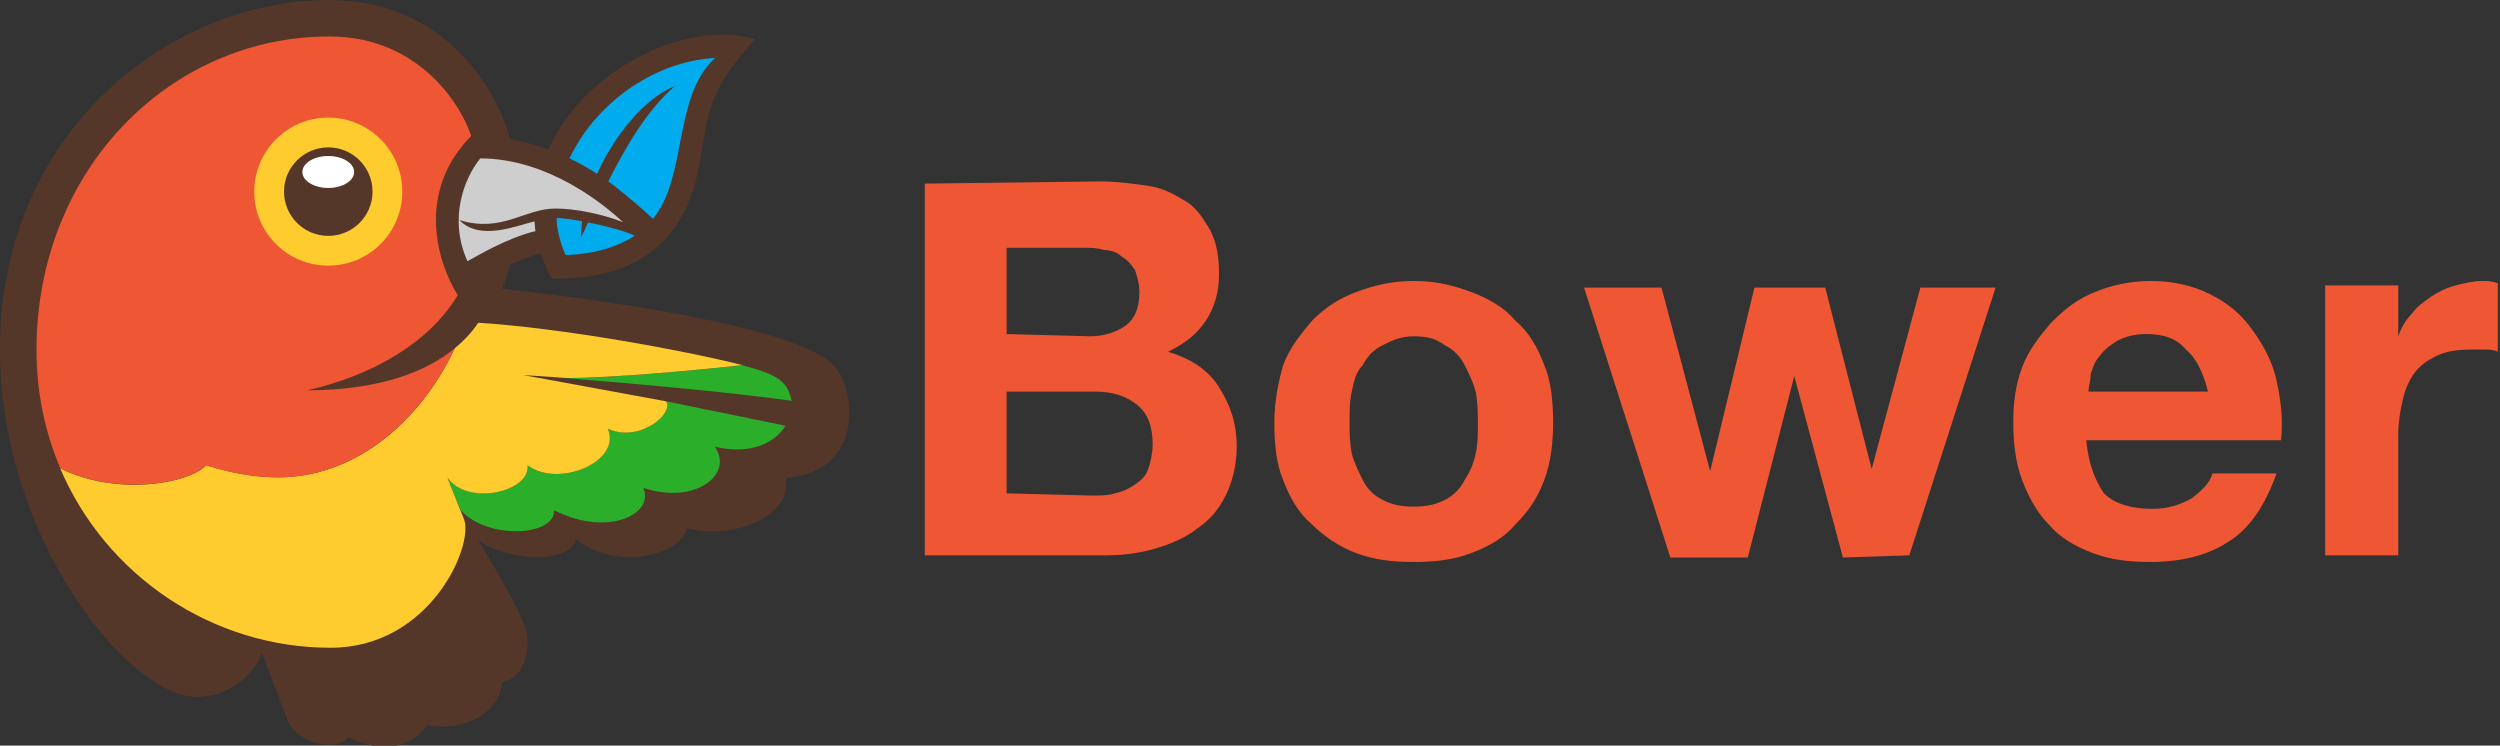 <?xml version="1.0" encoding="utf-8"?>
<!-- Generator: Adobe Illustrator 27.3.1, SVG Export Plug-In . SVG Version: 6.00 Build 0)  -->
<svg version="1.1" id="Layer_1" xmlns="http://www.w3.org/2000/svg" xmlns:xlink="http://www.w3.org/1999/xlink" x="0px" y="0px"
	 viewBox="0 0 113 33.7" style="enable-background:new 0 0 113 33.7;" xml:space="preserve">
<rect x="0" y="0" width="113" height="33.7" fill="#333333" stroke="none"/>
<style type="text/css">
	.st0{fill:#543729;}
	.st1{fill:#00ACEE;}
	.st2{fill:#2BAF2B;}
	.st3{fill:#FFCC2F;}
	.st4{fill:#CECECE;}
	.st5{fill:#EF5734;}
	.st6{fill:#FFFFFF;}
</style>
<g transform="matrix(.083 0 0 .083 3.525 13.127)">
	<path class="st0" d="M411.2,40.4C387.4,17.6,268.5,3.3,230.9-0.9c1.8-4.3,3.4-8.7,4.6-13.3c5.1-2.2,10.6-4.3,16.4-6.1
		c0.7,2.1,4,9.9,5.8,13.7c75.5,2.1,79.4-56.1,82.4-72c3-15.6,2.9-30.6,28.7-58.2c-38.6-11.2-94,17.4-112.6,60.1
		c-7-2.6-14-4.5-20.9-5.7c-5-20-30.8-75.7-98.6-75.7C51-158.2-42.5-87.4-42.5,32.4c0,100.7,68.8,189,107.6,189
		c17,0,31.6-12.7,35-24.1l14.6,38.3c4.3,9.1,24.1,17,32.7,7.6c11.1,6.2,31.6,9.9,42.7-6.6c21.4,4.5,40.4-8.3,40.8-23.5
		c10.5-0.6,15.7-15.3,13.4-27.1c-1.7-8.7-19.8-39.7-26.8-50.5c14,11.4,49.4,14.6,53.7,0c22.5,17.7,57.6,8.4,60.4-6
		c27.4,7.1,58.8-8.5,53.6-27.4C429.2,99.1,423.6,52.3,411.2,40.4L411.2,40.4z"/>
	<path class="st1" d="M288.8-59.4c9.5-18.8,21.4-39.3,36.4-52c-16.5,6.7-32.9,26.6-42.5,47.9c-4.8-3.1-9.8-5.9-15-8.4
		c13.5-28.8,44.8-52.8,79.3-54.7c-23.1,21-14.9,64.5-33.9,87.6C307.6-44.3,295.1-54.9,288.8-59.4L288.8-59.4z M273.8-28.8
		c0-0.7,0.3-6.3,0.8-8.8c-1.3-0.3-9.6-1.9-13.9-1.8c-0.3,5.4,2.3,14.6,4.8,20.1c17.6-0.4,30.2-5.6,37.7-10.5
		c-6.4-3-17.2-5.6-25.4-7.2C276.9-35,274.7-30.2,273.8-28.8L273.8-28.8z"/>
	<path class="st2" d="M208.6,119.9C208.6,119.9,208.6,120,208.6,119.9c-2.2-4.7-4.6-10.5-7.4-18.1c11,16,45.4,7.7,43.6-6.6
		c16.9,12.7,51.6-2.1,43.7-19.9c16.9,7.9,36.2-8,31.8-14.9l65,13.3c-5.8,9.4-18.9,16-38.6,11.4c10.7,14.5-10,32-38.9,22.4
		c6.4,14.3-19.3,27.1-48.5,12.2C259.7,134.1,223.1,135.7,208.6,119.9L208.6,119.9z M265.7,47.8c33.4,2.6,88.7,7.5,122.9,12.3
		c-2.2-11.1-8.1-14.3-26.6-19.3C342,42.9,291.3,47.9,265.7,47.8L265.7,47.8z"/>
	<path class="st3" d="M244.8,95.2c16.9,12.7,51.6-2.1,43.7-19.9c16.9,7.9,36.2-8,31.8-14.9l-77.8-14.3c4.9,0.3,13.1,0.8,23.2,1.6
		c25.6,0.1,76.3-4.8,96.2-7c-32.3-8.2-98.4-20.2-143.9-23.1c-2.1,3.1-6,8.3-12.8,13.9c-19.9,42.2-56.1,70.3-96.1,70.3
		c-11.7,0-24.7-2-39.3-6.6c-9.1,9.8-48,17.2-79.5,1.7c25,58.6,83,97.7,147.2,97.7c54.1,0,78-55.2,72.8-69.8
		c-1.3-3.5-6.3-15.3-9.1-22.9C212.2,117.8,246.6,109.6,244.8,95.2L244.8,95.2z"/>
	<path class="st4" d="M212.1-15.9c4.8-2.6,21.3-12.6,37-16.4c-0.2-1.7-0.4-3.5-0.5-5.3c-10.3,2.5-29.8,10.8-40.9-0.7
		c23.5,7.1,35.2-6.3,52.5-6.3c10.3,0,25,2.9,36.6,7.4c-9.3-8.6-39.9-34.6-77.7-34.7C210.6-61.5,201.5-39.4,212.1-15.9L212.1-15.9z"
		/>
	<path class="st5" d="M69.8,95.2c14.6,4.7,27.7,6.6,39.3,6.6c40,0,76.1-28.1,96.1-70.3c-14.8,12.3-40.4,22.9-80.4,22.9
		c35.7-8.1,66.4-25.9,82-51.8c-11-17.5-22.9-56.1,7.3-86.7c-4.6-14.9-27.2-54.2-77.2-54.2c-87.2,0-159.5,73-159.5,170.8
		c0,23.2,4.7,44.9,13,64.4C21.9,112.3,60.7,104.9,69.8,95.2L69.8,95.2z"/>
	<path class="st3" d="M96-53.8c0,22.3,18,40.3,40.3,40.3s40.3-18,40.3-40.3s-18-40.3-40.3-40.3S96-76,96-53.8z"/>
	<path class="st0" d="M112.2-53.8c0,13.3,10.8,24.1,24.1,24.1s24.1-10.8,24.1-24.1s-10.8-24.1-24.1-24.1S112.2-67.1,112.2-53.8z"/>
	<ellipse class="st6" cx="136.3" cy="-64.5" rx="14.1" ry="8.7"/>
</g>
<path class="st5" d="M45.5,15.1v-3.9h3.5c0.3,0,0.6,0,0.9,0.1c0.3,0,0.6,0.1,0.8,0.3c0.2,0.1,0.4,0.3,0.6,0.6c0.1,0.3,0.2,0.6,0.2,1
	c0,0.7-0.2,1.2-0.6,1.5c-0.4,0.3-1,0.5-1.6,0.5L45.5,15.1z M41.8,8.3v16.8h8.2c0.8,0,1.5-0.1,2.2-0.3c0.7-0.2,1.4-0.5,1.9-0.9
	c0.6-0.4,1-0.9,1.3-1.5c0.3-0.6,0.5-1.4,0.5-2.2c0-1.1-0.3-1.9-0.8-2.7c-0.5-0.8-1.3-1.3-2.3-1.6c0.8-0.4,1.3-0.8,1.7-1.4
	c0.4-0.6,0.6-1.3,0.6-2.1c0-0.8-0.1-1.4-0.4-2c-0.3-0.5-0.6-1-1.1-1.3c-0.5-0.3-1-0.6-1.7-0.7c-0.7-0.1-1.4-0.2-2.2-0.2L41.8,8.3z
	 M45.5,22.3v-4.6h4c0.8,0,1.4,0.2,1.9,0.6c0.5,0.4,0.7,1,0.7,1.8c0,0.4-0.1,0.8-0.2,1.1c-0.1,0.3-0.3,0.5-0.6,0.7
	c-0.3,0.2-0.5,0.3-0.9,0.4c-0.3,0.1-0.7,0.1-1,0.1L45.5,22.3z M61,19.1c0-0.5,0-1,0.1-1.4c0.1-0.5,0.2-0.9,0.5-1.2
	c0.2-0.4,0.5-0.7,0.9-0.9c0.4-0.2,0.8-0.4,1.4-0.4c0.6,0,1,0.1,1.4,0.4c0.4,0.2,0.7,0.5,0.9,0.9c0.2,0.4,0.4,0.8,0.5,1.2
	c0.1,0.5,0.1,1,0.1,1.4c0,0.5,0,1-0.1,1.4c-0.1,0.5-0.3,0.9-0.5,1.2c-0.2,0.4-0.5,0.7-0.9,0.9c-0.4,0.2-0.8,0.3-1.4,0.3
	c-0.6,0-1-0.1-1.4-0.3c-0.4-0.2-0.7-0.5-0.9-0.9c-0.2-0.4-0.4-0.8-0.5-1.2C61,20,61,19.5,61,19.1z M57.6,19.1c0,1,0.1,1.9,0.4,2.6
	c0.3,0.8,0.7,1.5,1.3,2c0.5,0.5,1.2,1,2,1.3c0.8,0.3,1.6,0.4,2.6,0.4c1,0,1.8-0.1,2.6-0.4c0.8-0.3,1.5-0.7,2-1.3
	c0.6-0.6,1-1.2,1.3-2c0.3-0.8,0.4-1.7,0.4-2.6c0-1-0.1-1.9-0.4-2.6c-0.3-0.8-0.7-1.5-1.3-2c-0.5-0.6-1.2-1-2-1.3
	c-0.8-0.3-1.6-0.5-2.6-0.5c-1,0-1.8,0.2-2.6,0.5c-0.8,0.3-1.4,0.7-2,1.3c-0.5,0.6-1,1.2-1.3,2C57.8,17.2,57.6,18.1,57.6,19.1z
	 M86.3,25.1L90.2,13h-3.4l-2.2,8.2h0l-2.1-8.2h-3.2l-2,8.3h0l-2.2-8.3h-3.5l3.9,12.2h3.5l2.1-8.2h0l2.2,8.2L86.3,25.1z M99.8,17.7
	h-5.4c0-0.2,0.1-0.5,0.1-0.8c0.1-0.3,0.2-0.6,0.4-0.8c0.2-0.3,0.5-0.5,0.8-0.7c0.4-0.2,0.8-0.3,1.3-0.3c0.8,0,1.4,0.2,1.8,0.7
	C99.3,16.2,99.6,16.9,99.8,17.7L99.8,17.7z M94.3,19.9h8.8c0.1-0.9,0-1.8-0.2-2.7c-0.2-0.9-0.6-1.6-1.1-2.3
	c-0.5-0.7-1.1-1.2-1.9-1.6c-0.8-0.4-1.7-0.6-2.7-0.6c-0.9,0-1.8,0.2-2.5,0.5c-0.8,0.3-1.4,0.8-2,1.4c-0.5,0.6-1,1.2-1.3,2
	c-0.3,0.8-0.4,1.6-0.4,2.5c0,0.9,0.1,1.8,0.4,2.6c0.3,0.8,0.7,1.5,1.2,2c0.5,0.6,1.2,1,2,1.3c0.8,0.3,1.6,0.4,2.6,0.4
	c1.4,0,2.6-0.3,3.5-0.9c1-0.6,1.7-1.7,2.2-3.1H100c-0.1,0.4-0.4,0.7-0.9,1.1C98.6,22.8,98,23,97.3,23c-0.9,0-1.7-0.2-2.2-0.7
	C94.7,21.7,94.4,21,94.3,19.9L94.3,19.9z M105.1,12.9v12.2h3.3v-5.5c0-0.5,0.1-1.1,0.2-1.5c0.1-0.5,0.3-0.9,0.5-1.2
	c0.3-0.4,0.6-0.6,1-0.8c0.4-0.2,0.9-0.3,1.6-0.3c0.2,0,0.4,0,0.6,0c0.2,0,0.4,0,0.6,0.1v-3.1c-0.3-0.1-0.5-0.1-0.7-0.1
	c-0.4,0-0.8,0.1-1.2,0.2c-0.4,0.1-0.8,0.3-1.1,0.5c-0.3,0.2-0.7,0.5-0.9,0.8c-0.3,0.3-0.5,0.7-0.6,1h0v-2.3H105.1z"/>
</svg>
